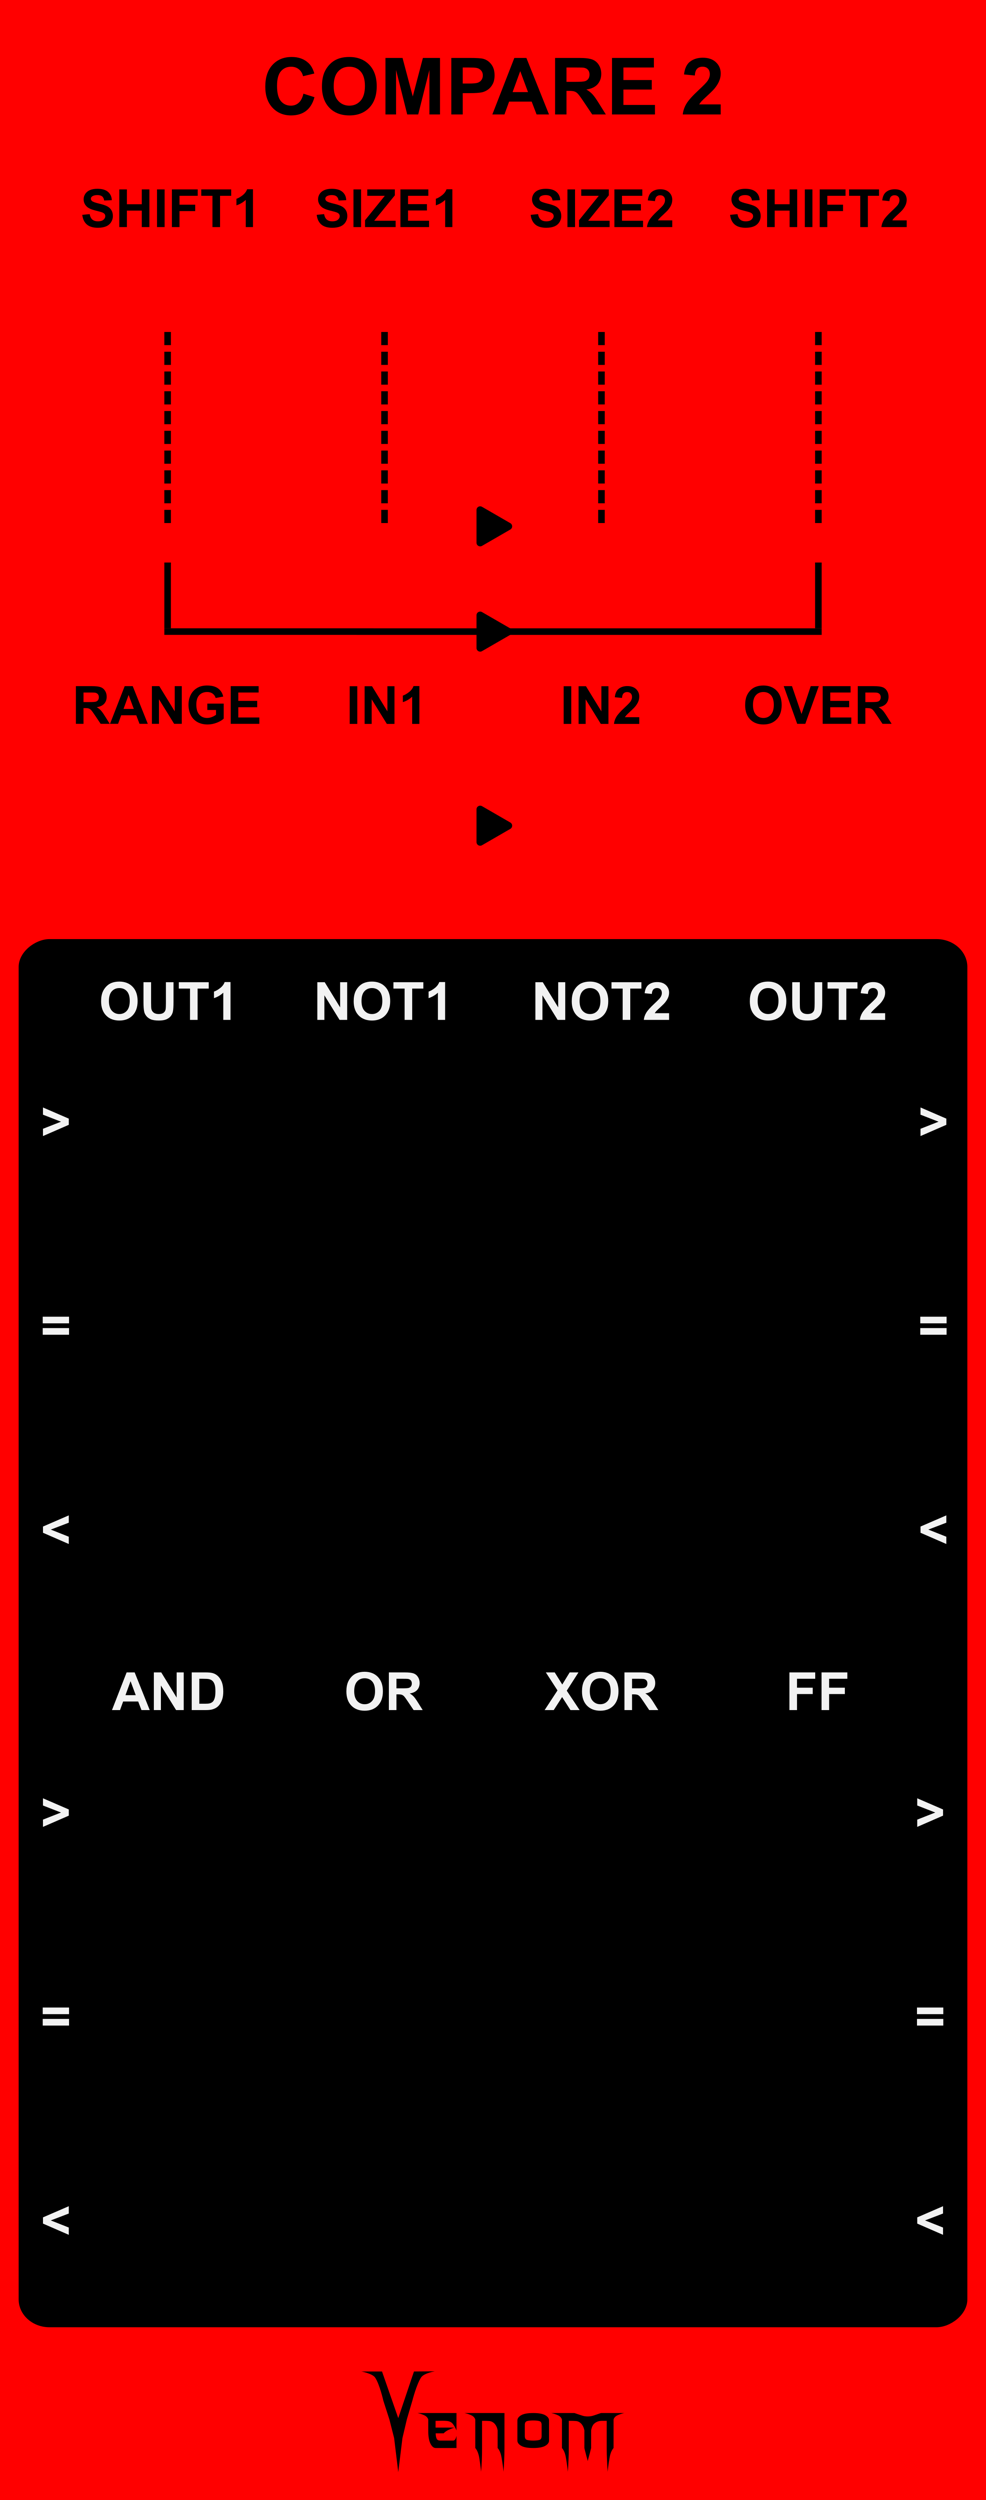 <?xml version="1.0" encoding="UTF-8" standalone="no"?>
<!-- Created with Inkscape (http://www.inkscape.org/) -->

<svg
   width="150"
   height="380"
   viewBox="0 0 396.875 1005.417"
   version="1.1"
   id="svg5"
   inkscape:version="1.1.1 (3bf5ae0d25, 2021-09-20)"
   sodipodi:docname="Compare2_Danger.svg"
   xmlns:inkscape="http://www.inkscape.org/namespaces/inkscape"
   xmlns:sodipodi="http://sodipodi.sourceforge.net/DTD/sodipodi-0.dtd"
   xmlns="http://www.w3.org/2000/svg"
   xmlns:svg="http://www.w3.org/2000/svg">
  <sodipodi:namedview
     id="namedview7"
     pagecolor="#ffffff"
     bordercolor="#666666"
     borderopacity="1.0"
     inkscape:pageshadow="2"
     inkscape:pageopacity="0.0"
     inkscape:pagecheckerboard="0"
     inkscape:document-units="px"
     showgrid="true"
     scale-x="10"
     inkscape:showpageshadow="false"
     viewbox-x="0"
     showguides="false"
     objecttolerance="1"
     gridtolerance="1"
     guidetolerance="1"
     inkscape:zoom="2.2342105"
     inkscape:cx="63.557127"
     inkscape:cy="190"
     inkscape:window-width="1920"
     inkscape:window-height="1057"
     inkscape:window-x="1592"
     inkscape:window-y="-8"
     inkscape:window-maximized="1"
     inkscape:current-layer="layer3"
     units="px">
    <inkscape:grid
       type="xygrid"
       id="grid832"
       units="px"
       spacingx="2.646"
       spacingy="2.646"
       originx="0"
       empspacing="5"
       dotted="false"
       visible="false"
       enabled="true" />
    <inkscape:grid
       type="xygrid"
       id="grid15270"
       visible="false" />
  </sodipodi:namedview>
  <defs
     id="defs2" />
  <g
     inkscape:groupmode="layer"
     id="layer3"
     inkscape:label="Faceplate"
     style="display:inline">
    <rect
       style="display:inline;vector-effect:non-scaling-stroke;fill:#ff0000;fill-opacity:1;stroke-width:0.187;-inkscape-stroke:hairline"
       id="rect910-6-1-4"
       width="396.875"
       height="1005.417"
       x="-1.1368684e-13"
       y="-1.7763568e-15" />
  </g>
  <g
     inkscape:groupmode="layer"
     id="layer4"
     inkscape:label="Brand"
     style="display:inline">
    <g
       id="g42796-0-7-2"
       transform="matrix(0.793,0,0,0.795,138.364,-19.618)"
       style="display:inline;fill:#000000;fill-opacity:1;stroke-width:1.279">
      <g
         aria-label="enom"
         id="text4270-27-8-9-0"
         style="font-size:49.389px;line-height:1.25;font-family:'NECK ROMANCER';-inkscape-font-specification:'NECK ROMANCER, Normal';font-variant-ligatures:none;text-align:center;text-anchor:middle;fill:#000000;fill-opacity:1;stroke-width:3.384">
        <path
           d="m 46.609,1249.244 q 0,1.158 0,3.425 3.183,0 9.453,0 -1.64,0.579 -2.99,1.206 -1.35,0.627 -2.363,1.688 -1.35,0 -4.051,0 0,1.495 0.434,2.556 0.386,1.109 1.833,1.109 2.267,0 6.801,0 0.482,-0.145 0.868,-0.627 0.338,-0.53 0.627,-1.736 0,2.026 0,6.125 -3.521,0 -10.563,0 -1.543,0 -2.653,-2.219 -1.109,-2.17 -1.109,-6.318 0,-1.978 0,-5.836 -0.386,-1.35 -1.881,-2.122 -1.495,-0.724 -3.569,-1.206 6.608,0 19.775,0 0,2.942 0,8.778 -1.206,-2.701 -2.219,-3.666 -1.013,-0.965 -2.701,-1.109 -0.916,-0.097 -2.17,-0.097 -1.206,0.048 -2.846,0.048 -0.241,0 -0.675,0 z"
           id="path42762-2-5-2"
           style="fill:#000000;fill-opacity:1;stroke-width:3.384" />
        <path
           d="m 81.577,1245.289 q 0,5.884 0,17.701 0,3.087 -0.145,6.077 -0.096,3.039 -0.338,5.933 -0.386,-3.714 -0.965,-6.994 -0.531,-3.328 -2.026,-5.016 0,-2.99 0,-8.923 -0.241,-1.351 -0.723,-2.219 -0.482,-0.868 -1.061,-1.399 -1.109,-1.013 -2.412,-1.109 -1.35,-0.097 -2.267,-0.097 -0.482,0 -1.447,0 0,4.582 0,13.746 0,3.087 -0.096,6.077 -0.145,3.039 -0.386,5.933 -0.386,-3.714 -0.916,-6.994 -0.579,-3.328 -2.026,-5.016 0,-4.823 0,-14.373 -0.386,-1.35 -1.881,-2.122 -1.495,-0.724 -3.569,-1.206 6.752,0 20.257,0 z"
           id="path42764-5-7-3"
           style="fill:#000000;fill-opacity:1;stroke-width:3.384" />
        <path
           d="m 104.197,1249.051 q 0,3.376 0,10.177 0,1.543 -1.929,2.653 -1.929,1.109 -6.077,1.109 -4.196,0 -6.125,-1.109 -1.929,-1.109 -1.929,-2.653 0,-3.376 0,-10.177 0,-1.543 1.929,-2.653 1.929,-1.109 6.125,-1.109 4.148,0 6.077,1.109 1.929,1.109 1.929,2.653 z m -3.762,7.91 q 0,-1.881 0,-5.643 0,-1.688 -1.254,-1.978 -1.206,-0.289 -2.99,-0.289 -1.833,0 -3.039,0.289 -1.254,0.289 -1.254,1.978 0,1.881 0,5.643 0,1.688 1.254,1.977 1.206,0.289 3.039,0.289 1.785,0 2.99,-0.289 1.254,-0.289 1.254,-1.977 z"
           id="path42766-8-9-0"
           style="fill:#000000;fill-opacity:1;stroke-width:3.384" />
        <path
           d="m 142.348,1245.289 q -2.026,0.482 -3.521,1.206 -1.543,0.772 -1.881,2.122 0,4.775 0,14.373 -1.495,1.688 -2.026,5.016 -0.579,3.28 -0.965,6.994 -0.241,-2.894 -0.338,-5.933 -0.145,-2.99 -0.145,-6.077 0,-4.582 0,-13.746 -0.482,0 -1.399,0 -0.531,0 -1.158,0 -0.627,0 -1.302,0.145 -1.254,0.241 -2.412,1.206 -1.158,0.965 -1.64,3.473 0,2.99 0,8.923 -0.145,0.627 -0.289,1.109 -0.097,0.482 -0.193,0.82 -0.531,1.978 -0.386,1.351 0.193,-0.627 -0.289,1.158 -0.097,0.338 -0.241,0.868 -0.145,0.531 -0.338,1.302 -0.145,-0.675 -0.289,-1.206 -0.145,-0.482 -0.241,-0.82 -0.531,-2.026 -0.338,-1.302 0.193,0.772 -0.434,-1.688 -0.048,-0.289 -0.193,-0.724 -0.097,-0.386 -0.193,-0.868 0,-2.99 0,-8.923 -0.289,-1.351 -0.772,-2.219 -0.482,-0.868 -1.061,-1.399 -1.109,-1.013 -2.412,-1.109 -1.302,-0.097 -2.267,-0.097 -0.482,0 -1.399,0 0,4.582 0,13.746 0,3.087 -0.145,6.077 -0.097,3.039 -0.338,5.933 -0.386,-3.714 -0.965,-6.994 -0.531,-3.328 -2.026,-5.016 0,-4.823 0,-14.373 -0.386,-1.35 -1.881,-2.122 -1.495,-0.724 -3.569,-1.206 3.955,0 11.768,0 1.158,0.386 3.473,1.157 0.772,0.289 1.592,0.434 0.82,0.145 1.688,0.145 0.868,0 1.736,-0.145 0.82,-0.145 1.592,-0.434 1.158,-0.386 3.424,-1.157 3.955,0 11.768,0 z"
           id="path42768-1-5-9"
           style="fill:#000000;fill-opacity:1;stroke-width:3.384" />
      </g>
      <g
         aria-label="V"
         transform="matrix(1.236,0,0,0.809,-497.881,123.486)"
         id="text4270-3-5-2-4-0-7"
         style="font-size:78.506px;line-height:1.25;font-family:Nosferotica;-inkscape-font-specification:'Nosferotica, Normal';font-variant-ligatures:none;text-align:center;text-anchor:middle;fill:#000000;fill-opacity:1;stroke-width:4.184">
        <path
           d="m 431.65,1360.686 8.574,-0.102 c 0,0 -4.408,1.088 -5.599,3.728 -1.881,4.169 -3.642,14.663 -3.642,14.663 l -2.233,11.519 -1.833,11.831 -1.718,21.311 -1.695,-21.311 -1.922,-11.521 -2.501,-11.829 c 0,0 -1.52,-10.287 -3.383,-14.483 -1.145,-2.579 -5.634,-3.806 -5.634,-3.806 h 8.466 l 6.669,29.157 z"
           id="path30410-2-3-0"
           sodipodi:nodetypes="ccscccccccscccc"
           style="fill:#000000;fill-opacity:1;stroke-width:4.184" />
      </g>
    </g>
  </g>
  <g
     inkscape:groupmode="layer"
     id="layer5"
     inkscape:label="Solid"
     style="display:inline">
    <g
       aria-label="RANGE"
       id="text6173"
       style="font-weight:bold;font-size:21.167px;line-height:1.25;font-family:Arial;-inkscape-font-specification:'Arial, Bold';font-variant-ligatures:none;text-align:center;text-anchor:middle;display:inline;fill:#000000;fill-opacity:1;stroke-width:2.646">
      <path
         d="m 30.551,291.085 v -15.152 h 6.439 q 2.429,0 3.524,0.413 1.106,0.403 1.767,1.447 0.661,1.044 0.661,2.387 0,1.705 -1.003,2.822 -1.003,1.106 -2.997,1.395 0.992,0.579 1.633,1.271 0.651,0.692 1.747,2.46 l 1.85,2.956 h -3.659 l -2.212,-3.297 q -1.178,-1.767 -1.612,-2.222 -0.434,-0.465 -0.92,-0.63 -0.486,-0.176 -1.54,-0.176 h -0.62 v 6.325 z m 3.059,-8.744 h 2.263 q 2.201,0 2.749,-0.186 0.548,-0.186 0.858,-0.641 0.31,-0.455 0.31,-1.137 0,-0.765 -0.413,-1.23 -0.403,-0.475 -1.147,-0.599 -0.372,-0.052 -2.232,-0.052 h -2.387 z"
         id="path12571"
         style="fill:#000000;fill-opacity:1" />
      <path
         d="M 59.49,291.085 H 56.162 l -1.323,-3.442 h -6.056 l -1.251,3.442 h -3.245 l 5.901,-15.152 h 3.235 z m -5.633,-5.994 -2.088,-5.622 -2.046,5.622 z"
         id="path12573"
         style="fill:#000000;fill-opacity:1" />
      <path
         d="m 61.144,291.085 v -15.152 h 2.977 l 6.201,10.118 v -10.118 h 2.842 v 15.152 h -3.07 l -6.108,-9.881 v 9.881 z"
         id="path12575"
         style="fill:#000000;fill-opacity:1" />
      <path
         d="m 83.448,285.514 v -2.553 h 6.594 v 6.036 q -0.961,0.93 -2.791,1.643 -1.819,0.703 -3.69,0.703 -2.377,0 -4.144,-0.992 -1.767,-1.003 -2.656,-2.853 -0.889,-1.86 -0.889,-4.041 0,-2.367 0.992,-4.206 0.992,-1.84 2.904,-2.822 1.457,-0.754 3.628,-0.754 2.822,0 4.403,1.189 1.592,1.178 2.046,3.266 l -3.039,0.568 q -0.32,-1.116 -1.209,-1.757 -0.879,-0.651 -2.201,-0.651 -2.005,0 -3.194,1.271 -1.178,1.271 -1.178,3.772 0,2.698 1.199,4.051 1.199,1.344 3.142,1.344 0.961,0 1.922,-0.372 0.972,-0.382 1.664,-0.92 v -1.922 z"
         id="path12577"
         style="fill:#000000;fill-opacity:1" />
      <path
         d="m 92.863,291.085 v -15.152 h 11.234 v 2.563 h -8.175 v 3.359 h 7.607 v 2.553 h -7.607 v 4.124 h 8.465 v 2.553 z"
         id="path12579"
         style="fill:#000000;fill-opacity:1" />
    </g>
    <rect
       style="display:inline;vector-effect:non-scaling-stroke;fill:#000000;fill-opacity:1;stroke-width:0.026;-inkscape-stroke:hairline"
       id="rect76101-3-4-0"
       width="558.239"
       height="381.865"
       x="-935.895"
       y="7.505"
       ry="12.392"
       rx="11.207"
       transform="rotate(-90)" />
    <g
       aria-label="IN1"
       id="text5081-82-7-8-5"
       style="font-weight:bold;font-size:21.167px;line-height:1.25;font-family:Arial;-inkscape-font-specification:'Arial, Bold';font-variant-ligatures:none;text-align:center;text-anchor:middle;display:inline;fill:#000000;fill-opacity:1;stroke-width:2.646"
       transform="translate(0,5.292)">
      <path
         d="m 140.757,285.824 v -15.152 h 3.059 v 15.152 z"
         id="path48954"
         style="fill:#000000;fill-opacity:1" />
      <path
         d="m 146.762,285.824 v -15.152 h 2.977 l 6.201,10.118 v -10.118 h 2.842 v 15.152 h -3.07 l -6.108,-9.881 v 9.881 z"
         id="path48956"
         style="fill:#000000;fill-opacity:1" />
      <path
         d="m 168.807,285.824 h -2.904 v -10.945 q -1.592,1.488 -3.752,2.201 v -2.635 q 1.137,-0.372 2.47,-1.406 1.333,-1.044 1.829,-2.429 h 2.356 z"
         id="path48958"
         style="fill:#000000;fill-opacity:1" />
    </g>
    <g
       aria-label="IN2"
       id="text5081-82-7-8-5-5"
       style="font-weight:bold;font-size:21.167px;line-height:1.25;font-family:Arial;-inkscape-font-specification:'Arial, Bold';font-variant-ligatures:none;text-align:center;text-anchor:middle;display:inline;fill:#000000;fill-opacity:1;stroke-width:2.646"
       transform="translate(0,5.292)">
      <path
         d="m 226.881,285.824 v -15.152 h 3.059 v 15.152 z"
         id="path48961"
         style="fill:#000000;fill-opacity:1" />
      <path
         d="m 232.885,285.824 v -15.152 h 2.977 l 6.201,10.118 v -10.118 h 2.842 v 15.152 h -3.07 l -6.108,-9.881 v 9.881 z"
         id="path48963"
         style="fill:#000000;fill-opacity:1" />
      <path
         d="m 257.308,283.126 v 2.698 h -10.18 q 0.165,-1.53 0.992,-2.894 0.827,-1.375 3.266,-3.638 1.964,-1.829 2.408,-2.48 0.599,-0.899 0.599,-1.778 0,-0.972 -0.527,-1.488 -0.517,-0.527 -1.437,-0.527 -0.91,0 -1.447,0.548 -0.537,0.548 -0.62,1.819 l -2.894,-0.289 q 0.258,-2.398 1.623,-3.442 1.364,-1.044 3.411,-1.044 2.243,0 3.524,1.209 1.282,1.209 1.282,3.008 0,1.023 -0.372,1.953 -0.362,0.92 -1.158,1.933 -0.527,0.672 -1.902,1.933 -1.375,1.261 -1.747,1.674 -0.362,0.413 -0.589,0.806 z"
         id="path48965"
         style="fill:#000000;fill-opacity:1" />
    </g>
    <g
       aria-label="OVER"
       id="text5081-82-7-8-5-5-3"
       style="font-weight:bold;font-size:21.167px;line-height:1.25;font-family:Arial;-inkscape-font-specification:'Arial, Bold';font-variant-ligatures:none;text-align:center;text-anchor:middle;display:inline;fill:#000000;fill-opacity:1;stroke-width:2.646"
       transform="translate(0,5.292)">
      <path
         d="m 299.93,278.31 q 0,-2.315 0.692,-3.886 0.517,-1.158 1.406,-2.077 0.899,-0.92 1.964,-1.364 1.416,-0.599 3.266,-0.599 3.349,0 5.354,2.077 2.015,2.077 2.015,5.777 0,3.669 -1.995,5.746 -1.995,2.067 -5.333,2.067 -3.38,0 -5.374,-2.057 -1.995,-2.067 -1.995,-5.684 z m 3.152,-0.103 q 0,2.573 1.189,3.907 1.189,1.323 3.018,1.323 1.829,0 2.997,-1.313 1.178,-1.323 1.178,-3.958 0,-2.604 -1.147,-3.886 -1.137,-1.282 -3.028,-1.282 -1.891,0 -3.049,1.302 -1.158,1.292 -1.158,3.907 z"
         id="path48968"
         style="fill:#000000;fill-opacity:1" />
      <path
         d="m 320.88,285.793 -5.416,-15.152 h 3.318 l 3.834,11.214 3.71,-11.214 h 3.245 l -5.426,15.152 z"
         id="path48970"
         style="fill:#000000;fill-opacity:1" />
      <path
         d="m 331.133,285.793 v -15.152 h 11.234 v 2.563 h -8.175 v 3.359 h 7.607 v 2.553 h -7.607 v 4.124 h 8.465 v 2.553 z"
         id="path48972"
         style="fill:#000000;fill-opacity:1" />
      <path
         d="m 345.261,285.793 v -15.152 h 6.439 q 2.429,0 3.524,0.413 1.106,0.403 1.767,1.447 0.661,1.044 0.661,2.387 0,1.705 -1.003,2.822 -1.003,1.106 -2.997,1.395 0.992,0.579 1.633,1.271 0.651,0.692 1.747,2.46 l 1.85,2.956 h -3.659 l -2.212,-3.297 q -1.178,-1.767 -1.612,-2.222 -0.434,-0.465 -0.92,-0.63 -0.486,-0.176 -1.54,-0.176 h -0.62 v 6.325 z m 3.059,-8.744 h 2.263 q 2.201,0 2.749,-0.186 0.548,-0.186 0.858,-0.641 0.31,-0.455 0.31,-1.137 0,-0.765 -0.413,-1.23 -0.403,-0.475 -1.147,-0.599 -0.372,-0.052 -2.232,-0.052 h -2.387 z"
         id="path48974"
         style="fill:#000000;fill-opacity:1" />
    </g>
    <g
       aria-label="SHIFT1"
       id="text5081-82-7-8-5-5-3-3"
       style="font-weight:bold;font-size:21.167px;line-height:1.25;font-family:Arial;-inkscape-font-specification:'Arial, Bold';font-variant-ligatures:none;text-align:center;text-anchor:middle;display:inline;fill:#000000;fill-opacity:1;stroke-width:2.646"
       transform="translate(0,5.292)">
      <path
         d="m 33.115,81.103 2.977,-0.289 q 0.269,1.499 1.085,2.201 0.827,0.703 2.222,0.703 1.478,0 2.222,-0.62 0.754,-0.63 0.754,-1.468 0,-0.537 -0.32,-0.91 -0.31,-0.382 -1.096,-0.661 -0.537,-0.186 -2.449,-0.661 -2.46,-0.61 -3.452,-1.499 -1.395,-1.251 -1.395,-3.049 0,-1.158 0.651,-2.16 0.661,-1.013 1.891,-1.54 1.24,-0.527 2.987,-0.527 2.853,0 4.289,1.251 1.447,1.251 1.519,3.338 l -3.059,0.134 q -0.196,-1.168 -0.847,-1.674 -0.641,-0.517 -1.933,-0.517 -1.333,0 -2.088,0.548 -0.486,0.351 -0.486,0.941 0,0.537 0.455,0.92 0.579,0.486 2.811,1.013 2.232,0.527 3.297,1.096 1.075,0.558 1.674,1.54 0.61,0.972 0.61,2.408 0,1.302 -0.723,2.439 -0.723,1.137 -2.046,1.695 -1.323,0.548 -3.297,0.548 -2.873,0 -4.413,-1.323 -1.54,-1.333 -1.84,-3.876 z"
         id="path48884"
         style="fill:#000000;fill-opacity:1" />
      <path
         d="M 48.018,86.033 V 70.881 h 3.059 v 5.963 h 5.994 v -5.963 h 3.059 v 15.152 h -3.059 v -6.625 h -5.994 v 6.625 z"
         id="path48886"
         style="fill:#000000;fill-opacity:1" />
      <path
         d="M 63.201,86.033 V 70.881 h 3.059 v 15.152 z"
         id="path48888"
         style="fill:#000000;fill-opacity:1" />
      <path
         d="M 69.195,86.033 V 70.881 h 10.387 v 2.563 h -7.328 v 3.586 h 6.325 v 2.563 h -6.325 v 6.439 z"
         id="path48890"
         style="fill:#000000;fill-opacity:1" />
      <path
         d="M 85.515,86.033 V 73.444 h -4.496 v -2.563 h 12.041 v 2.563 h -4.486 v 12.588 z"
         id="path48892"
         style="fill:#000000;fill-opacity:1" />
      <path
         d="M 101.824,86.033 H 98.92 V 75.087 q -1.592,1.488 -3.752,2.201 v -2.636 q 1.137,-0.372 2.47,-1.406 1.333,-1.044 1.829,-2.429 h 2.356 z"
         id="path48894"
         style="fill:#000000;fill-opacity:1" />
    </g>
    <g
       aria-label="SIZE1"
       id="text5081-82-7-8-5-5-3-3-0"
       style="font-weight:bold;font-size:21.167px;line-height:1.25;font-family:Arial;-inkscape-font-specification:'Arial, Bold';font-variant-ligatures:none;text-align:center;text-anchor:middle;display:inline;fill:#000000;fill-opacity:1;stroke-width:2.646"
       transform="translate(0,5.292)">
      <path
         d="m 127.476,81.103 2.977,-0.289 q 0.269,1.499 1.085,2.201 0.827,0.703 2.222,0.703 1.478,0 2.222,-0.62 0.754,-0.63 0.754,-1.468 0,-0.537 -0.32,-0.91 -0.31,-0.382 -1.096,-0.661 -0.537,-0.186 -2.449,-0.661 -2.46,-0.61 -3.452,-1.499 -1.395,-1.251 -1.395,-3.049 0,-1.158 0.651,-2.16 0.661,-1.013 1.891,-1.54 1.24,-0.527 2.987,-0.527 2.853,0 4.289,1.251 1.447,1.251 1.519,3.338 l -3.059,0.134 q -0.196,-1.168 -0.847,-1.674 -0.641,-0.517 -1.933,-0.517 -1.333,0 -2.088,0.548 -0.486,0.351 -0.486,0.941 0,0.537 0.455,0.92 0.579,0.486 2.811,1.013 2.232,0.527 3.297,1.096 1.075,0.558 1.674,1.54 0.61,0.972 0.61,2.408 0,1.302 -0.723,2.439 -0.723,1.137 -2.046,1.695 -1.323,0.548 -3.297,0.548 -2.873,0 -4.413,-1.323 -1.54,-1.333 -1.84,-3.876 z"
         id="path48897"
         style="fill:#000000;fill-opacity:1" />
      <path
         d="M 142.276,86.033 V 70.881 h 3.059 v 15.152 z"
         id="path48899"
         style="fill:#000000;fill-opacity:1" />
      <path
         d="m 146.937,86.033 v -2.76 l 7.958,-9.829 h -7.059 v -2.563 h 11.09 v 2.377 l -8.299,10.222 h 8.62 v 2.553 z"
         id="path48901"
         style="fill:#000000;fill-opacity:1" />
      <path
         d="M 161.179,86.033 V 70.881 h 11.234 v 2.563 h -8.175 v 3.359 h 7.607 v 2.553 h -7.607 v 4.124 h 8.465 v 2.553 z"
         id="path48903"
         style="fill:#000000;fill-opacity:1" />
      <path
         d="m 182.088,86.033 h -2.904 V 75.087 q -1.592,1.488 -3.752,2.201 v -2.636 q 1.137,-0.372 2.47,-1.406 1.333,-1.044 1.829,-2.429 h 2.356 z"
         id="path48905"
         style="fill:#000000;fill-opacity:1" />
    </g>
    <g
       aria-label="SIZE2"
       id="text5081-82-7-8-5-5-3-3-5"
       style="font-weight:bold;font-size:21.167px;line-height:1.25;font-family:Arial;-inkscape-font-specification:'Arial, Bold';font-variant-ligatures:none;text-align:center;text-anchor:middle;display:inline;fill:#000000;fill-opacity:1;stroke-width:2.646"
       transform="translate(0,5.292)">
      <path
         d="m 213.6,81.103 2.977,-0.289 q 0.269,1.499 1.085,2.201 0.827,0.703 2.222,0.703 1.478,0 2.222,-0.62 0.754,-0.63 0.754,-1.468 0,-0.537 -0.32,-0.91 -0.31,-0.382 -1.096,-0.661 -0.537,-0.186 -2.449,-0.661 -2.46,-0.61 -3.452,-1.499 -1.395,-1.251 -1.395,-3.049 0,-1.158 0.651,-2.16 0.661,-1.013 1.891,-1.54 1.24,-0.527 2.987,-0.527 2.853,0 4.289,1.251 1.447,1.251 1.519,3.338 l -3.059,0.134 q -0.196,-1.168 -0.848,-1.674 -0.641,-0.517 -1.933,-0.517 -1.333,0 -2.088,0.548 -0.486,0.351 -0.486,0.941 0,0.537 0.455,0.92 0.579,0.486 2.811,1.013 2.232,0.527 3.297,1.096 1.075,0.558 1.674,1.54 0.61,0.972 0.61,2.408 0,1.302 -0.723,2.439 -0.723,1.137 -2.046,1.695 -1.323,0.548 -3.297,0.548 -2.873,0 -4.413,-1.323 -1.54,-1.333 -1.84,-3.876 z"
         id="path48908"
         style="fill:#000000;fill-opacity:1" />
      <path
         d="M 228.4,86.033 V 70.881 h 3.059 v 15.152 z"
         id="path48910"
         style="fill:#000000;fill-opacity:1" />
      <path
         d="m 233.061,86.033 v -2.76 l 7.958,-9.829 h -7.059 v -2.563 h 11.09 v 2.377 l -8.299,10.222 h 8.62 v 2.553 z"
         id="path48912"
         style="fill:#000000;fill-opacity:1" />
      <path
         d="M 247.303,86.033 V 70.881 h 11.234 v 2.563 h -8.175 v 3.359 h 7.607 v 2.553 h -7.607 v 4.124 h 8.465 v 2.553 z"
         id="path48914"
         style="fill:#000000;fill-opacity:1" />
      <path
         d="m 270.589,83.335 v 2.698 h -10.18 q 0.165,-1.53 0.992,-2.894 0.827,-1.375 3.266,-3.638 1.964,-1.829 2.408,-2.48 0.599,-0.899 0.599,-1.778 0,-0.972 -0.527,-1.488 -0.517,-0.527 -1.437,-0.527 -0.909,0 -1.447,0.548 -0.537,0.548 -0.62,1.819 l -2.894,-0.289 q 0.258,-2.398 1.623,-3.442 1.364,-1.044 3.411,-1.044 2.243,0 3.524,1.209 1.282,1.209 1.282,3.008 0,1.023 -0.372,1.953 -0.362,0.92 -1.158,1.933 -0.527,0.672 -1.902,1.933 -1.375,1.261 -1.747,1.674 -0.362,0.413 -0.589,0.806 z"
         id="path48916"
         style="fill:#000000;fill-opacity:1" />
    </g>
    <g
       aria-label="SHIFT2"
       id="text5081-82-7-8-5-5-3-3-8"
       style="font-weight:bold;font-size:21.167px;line-height:1.25;font-family:Arial;-inkscape-font-specification:'Arial, Bold';font-variant-ligatures:none;text-align:center;text-anchor:middle;display:inline;fill:#000000;fill-opacity:1;stroke-width:2.646"
       transform="translate(0,5.292)">
      <path
         d="m 293.864,81.103 2.977,-0.289 q 0.269,1.499 1.085,2.201 0.827,0.703 2.222,0.703 1.478,0 2.222,-0.62 0.754,-0.63 0.754,-1.468 0,-0.537 -0.32,-0.91 -0.31,-0.382 -1.096,-0.661 -0.537,-0.186 -2.449,-0.661 -2.46,-0.61 -3.452,-1.499 -1.395,-1.251 -1.395,-3.049 0,-1.158 0.651,-2.16 0.661,-1.013 1.891,-1.54 1.24,-0.527 2.987,-0.527 2.853,0 4.289,1.251 1.447,1.251 1.519,3.338 l -3.059,0.134 q -0.196,-1.168 -0.848,-1.674 -0.641,-0.517 -1.933,-0.517 -1.333,0 -2.088,0.548 -0.486,0.351 -0.486,0.941 0,0.537 0.455,0.92 0.579,0.486 2.811,1.013 2.232,0.527 3.297,1.096 1.075,0.558 1.674,1.54 0.61,0.972 0.61,2.408 0,1.302 -0.723,2.439 -0.723,1.137 -2.046,1.695 -1.323,0.548 -3.297,0.548 -2.873,0 -4.413,-1.323 -1.54,-1.333 -1.84,-3.876 z"
         id="path48919"
         style="fill:#000000;fill-opacity:1" />
      <path
         d="M 308.767,86.033 V 70.881 h 3.059 v 5.963 h 5.994 v -5.963 h 3.059 v 15.152 h -3.059 v -6.625 h -5.994 v 6.625 z"
         id="path48921"
         style="fill:#000000;fill-opacity:1" />
      <path
         d="M 323.95,86.033 V 70.881 h 3.059 v 15.152 z"
         id="path48923"
         style="fill:#000000;fill-opacity:1" />
      <path
         d="M 329.944,86.033 V 70.881 h 10.387 v 2.563 h -7.328 v 3.586 h 6.325 v 2.563 h -6.325 v 6.439 z"
         id="path48925"
         style="fill:#000000;fill-opacity:1" />
      <path
         d="M 346.264,86.033 V 73.444 h -4.496 v -2.563 h 12.041 v 2.563 h -4.486 v 12.588 z"
         id="path48927"
         style="fill:#000000;fill-opacity:1" />
      <path
         d="m 364.95,83.335 v 2.698 h -10.18 q 0.165,-1.53 0.992,-2.894 0.827,-1.375 3.266,-3.638 1.964,-1.829 2.408,-2.48 0.599,-0.899 0.599,-1.778 0,-0.972 -0.527,-1.488 -0.517,-0.527 -1.437,-0.527 -0.909,0 -1.447,0.548 -0.537,0.548 -0.62,1.819 l -2.894,-0.289 q 0.258,-2.398 1.623,-3.442 1.364,-1.044 3.411,-1.044 2.243,0 3.524,1.209 1.282,1.209 1.282,3.008 0,1.023 -0.372,1.953 -0.362,0.92 -1.158,1.933 -0.527,0.672 -1.902,1.933 -1.375,1.261 -1.747,1.674 -0.362,0.413 -0.589,0.806 z"
         id="path48929"
         style="fill:#000000;fill-opacity:1" />
    </g>
    <path
       d="m 205.41,330.775 -11.396,-6.58 a 1.476,1.476 0 0 0 -2.214,1.278 v 13.159 a 1.476,1.476 0 0 0 2.214,1.278 l 11.396,-6.58 a 1.476,1.476 0 0 0 0,-2.556 z"
       fill="#1f1f1f"
       id="path26-0"
       style="display:inline;fill:#000000;fill-opacity:1;stroke-width:2.646" />
    <g
       id="g4617"
       style="display:inline;fill:#000000;fill-opacity:1"
       transform="translate(0,5.292)">
      <path
         d="m 205.41,247.432 -11.396,-6.58 a 1.476,1.476 0 0 0 -2.214,1.278 v 13.159 a 1.476,1.476 0 0 0 2.214,1.278 l 11.396,-6.58 a 1.476,1.476 0 0 0 0,-2.556 z"
         fill="#1f1f1f"
         id="path26-4"
         style="display:inline;fill:#000000;fill-opacity:1;stroke-width:2.646" />
      <path
         style="color:#000000;display:inline;fill:#000000;fill-opacity:1;-inkscape-stroke:none"
         d="m 66.146,247.377 v 2.646 l 264.582,0.008 v -2.646 z"
         id="path3891" />
      <path
         style="color:#000000;fill:#000000;fill-opacity:1;-inkscape-stroke:none"
         d="m 66.146,220.928 v 26.457 h 2.645 l 0.002,-26.457 z"
         id="path1270-8-2-5-8-1-9-2" />
      <path
         style="color:#000000;fill:#000000;fill-opacity:1;-inkscape-stroke:none"
         d="m 328.084,220.928 v 26.457 h 2.645 l 0.002,-26.457 z"
         id="path1270-8-2-5-8-1-9-2-5" />
    </g>
    <path
       d="m 205.41,210.39 -11.396,-6.58 a 1.476,1.476 0 0 0 -2.214,1.278 v 13.159 a 1.476,1.476 0 0 0 2.214,1.278 l 11.396,-6.58 a 1.476,1.476 0 0 0 0,-2.556 z"
       fill="#1f1f1f"
       id="path26"
       style="display:inline;fill:#000000;fill-opacity:1;stroke-width:2.646" />
    <path
       style="color:#000000;display:inline;fill:#000000;fill-opacity:1;stroke-dasharray:5.3, 2.65;-inkscape-stroke:none"
       d="m 328.082,133.494 v 5.299 h 2.65 v -5.299 z m 0,7.949 v 5.301 h 2.65 v -5.301 z m 0,7.951 v 5.299 h 2.65 v -5.299 z m 0,7.949 v 5.301 h 2.65 v -5.301 z m 0,7.951 v 5.299 h 2.65 v -5.299 z m 0,7.949 v 5.301 h 2.65 v -5.301 z m 0,7.949 v 5.301 h 2.65 v -5.301 z m 0,7.951 v 5.299 h 2.648 l 0.002,-5.299 z m 0,7.949 v 5.301 h 2.648 v -5.301 z m 0,7.951 v 5.299 h 2.648 v -5.299 z"
       id="path1270-8-2-5-8-1" />
    <path
       style="color:#000000;display:inline;fill:#000000;fill-opacity:1;stroke-dasharray:5.3, 2.65;-inkscape-stroke:none"
       d="m 240.77,133.494 v 5.299 h 2.65 v -5.299 z m 0,7.949 v 5.301 h 2.65 v -5.301 z m 0,7.951 v 5.299 h 2.65 v -5.299 z m 0,7.949 v 5.301 h 2.65 v -5.301 z m 0,7.951 v 5.299 h 2.65 v -5.299 z m 0,7.949 v 5.301 h 2.65 v -5.301 z m 0,7.949 v 5.301 h 2.65 v -5.301 z m 0,7.951 v 5.299 h 2.648 l 0.002,-5.299 z m 0,7.949 v 5.301 h 2.648 v -5.301 z m 0,7.951 v 5.299 h 2.648 v -5.299 z"
       id="path1270-8-2-5-8-1-7" />
    <path
       style="color:#000000;display:inline;fill:#000000;fill-opacity:1;stroke-dasharray:5.3, 2.65;-inkscape-stroke:none"
       d="m 153.457,133.494 v 5.299 h 2.65 v -5.299 z m 0,7.949 v 5.301 h 2.65 v -5.301 z m 0,7.951 v 5.299 h 2.65 v -5.299 z m 0,7.949 v 5.301 h 2.65 v -5.301 z m 0,7.951 v 5.299 h 2.65 v -5.299 z m 0,7.949 v 5.301 h 2.65 v -5.301 z m 0,7.949 v 5.301 h 2.65 v -5.301 z m 0,7.951 v 5.299 h 2.648 l 0.002,-5.299 z m 0,7.949 v 5.301 h 2.648 v -5.301 z m 0,7.951 v 5.299 h 2.648 v -5.299 z"
       id="path1270-8-2-5-8-1-5" />
    <path
       style="color:#000000;display:inline;fill:#000000;fill-opacity:1;stroke-dasharray:5.3, 2.65;-inkscape-stroke:none"
       d="m 66.145,133.494 v 5.299 h 2.65 v -5.299 z m 0,7.949 v 5.301 h 2.65 v -5.301 z m 0,7.951 v 5.299 h 2.65 v -5.299 z m 0,7.949 v 5.301 h 2.65 v -5.301 z m 0,7.951 v 5.299 h 2.65 v -5.299 z m 0,7.949 v 5.301 h 2.65 v -5.301 z m 0,7.949 v 5.301 h 2.65 v -5.301 z m 0,7.951 v 5.299 h 2.648 l 0.002,-5.299 z m 0,7.949 v 5.301 h 2.648 v -5.301 z m 0,7.951 v 5.299 h 2.648 v -5.299 z"
       id="path1270-8-2-5-8-1-9" />
    <g
       aria-label="COMPARE 2"
       id="text6290"
       style="font-weight:bold;font-size:31.75px;line-height:1.25;font-family:Arial;-inkscape-font-specification:'Arial, Bold';font-variant-ligatures:none;text-align:center;text-anchor:middle;display:inline;fill:#000000;fill-opacity:1;stroke-width:2.646">
      <path
         d="m 122.132,37.672 4.449,1.411 q -1.023,3.721 -3.411,5.535 -2.372,1.798 -6.031,1.798 -4.527,0 -7.441,-3.085 -2.915,-3.101 -2.915,-8.465 0,-5.674 2.93,-8.806 2.93,-3.147 7.705,-3.147 4.17,0 6.775,2.465 1.55,1.457 2.325,4.186 l -4.542,1.085 q -0.403,-1.767 -1.69,-2.791 -1.271,-1.023 -3.101,-1.023 -2.527,0 -4.108,1.814 -1.566,1.814 -1.566,5.876 0,4.31 1.55,6.139 1.55,1.829 4.031,1.829 1.829,0 3.147,-1.163 1.318,-1.163 1.891,-3.659 z"
         id="path48932"
         style="fill:#000000;fill-opacity:1" />
      <path
         d="m 129.589,34.804 q 0,-3.473 1.039,-5.829 0.775,-1.736 2.108,-3.116 1.349,-1.38 2.946,-2.046 2.124,-0.899 4.899,-0.899 5.023,0 8.031,3.116 3.023,3.116 3.023,8.666 0,5.504 -2.992,8.62 -2.992,3.101 -8,3.101 -5.069,0 -8.062,-3.085 -2.992,-3.101 -2.992,-8.527 z m 4.728,-0.155 q 0,3.86 1.783,5.86 1.783,1.984 4.527,1.984 2.744,0 4.496,-1.969 1.767,-1.984 1.767,-5.938 0,-3.907 -1.721,-5.829 -1.705,-1.922 -4.542,-1.922 -2.837,0 -4.573,1.953 -1.736,1.938 -1.736,5.86 z"
         id="path48934"
         style="fill:#000000;fill-opacity:1" />
      <path
         d="M 155.153,46.028 V 23.301 h 6.868 l 4.124,15.503 4.077,-15.503 h 6.883 v 22.727 h -4.263 V 28.138 l -4.511,17.89 h -4.418 l -4.496,-17.89 v 17.89 z"
         id="path48936"
         style="fill:#000000;fill-opacity:1" />
      <path
         d="M 181.663,46.028 V 23.301 h 7.364 q 4.186,0 5.457,0.341 1.953,0.512 3.271,2.232 1.318,1.705 1.318,4.418 0,2.093 -0.76,3.519 -0.76,1.426 -1.938,2.248 -1.163,0.806 -2.372,1.07 -1.643,0.326 -4.759,0.326 h -2.992 v 8.573 z m 4.589,-18.883 v 6.449 h 2.511 q 2.713,0 3.628,-0.357 0.915,-0.357 1.426,-1.116 0.527,-0.76 0.527,-1.767 0,-1.24 -0.729,-2.046 -0.729,-0.806 -1.845,-1.008 -0.822,-0.155 -3.302,-0.155 z"
         id="path48938"
         style="fill:#000000;fill-opacity:1" />
      <path
         d="m 220.979,46.028 h -4.992 l -1.984,-5.162 h -9.085 l -1.876,5.162 h -4.868 l 8.852,-22.727 h 4.852 z m -8.449,-8.992 -3.132,-8.434 -3.07,8.434 z"
         id="path48940"
         style="fill:#000000;fill-opacity:1" />
      <path
         d="M 223.428,46.028 V 23.301 h 9.658 q 3.643,0 5.287,0.62 1.659,0.605 2.651,2.17 0.992,1.566 0.992,3.581 0,2.558 -1.504,4.232 -1.504,1.659 -4.496,2.093 1.488,0.868 2.449,1.907 0.977,1.039 2.62,3.69 l 2.775,4.434 h -5.488 l -3.318,-4.945 q -1.767,-2.651 -2.418,-3.333 -0.651,-0.698 -1.38,-0.946 -0.729,-0.264 -2.31,-0.264 h -0.93 v 9.488 z m 4.589,-13.115 h 3.395 q 3.302,0 4.124,-0.279 0.822,-0.279 1.287,-0.961 0.465,-0.682 0.465,-1.705 0,-1.147 -0.62,-1.845 -0.605,-0.713 -1.721,-0.899 -0.558,-0.078 -3.349,-0.078 h -3.581 z"
         id="path48942"
         style="fill:#000000;fill-opacity:1" />
      <path
         d="M 246.342,46.028 V 23.301 h 16.852 v 3.845 h -12.263 v 5.038 h 11.41 v 3.829 H 250.93 V 42.199 h 12.697 v 3.829 z"
         id="path48944"
         style="fill:#000000;fill-opacity:1" />
      <path
         d="m 290.091,41.982 v 4.046 h -15.27 q 0.248,-2.294 1.488,-4.341 1.24,-2.062 4.899,-5.457 2.946,-2.744 3.612,-3.721 0.899,-1.349 0.899,-2.667 0,-1.457 -0.791,-2.232 -0.775,-0.791 -2.155,-0.791 -1.364,0 -2.17,0.822 -0.806,0.822 -0.93,2.729 l -4.341,-0.434 q 0.388,-3.597 2.434,-5.162 2.046,-1.566 5.116,-1.566 3.364,0 5.287,1.814 1.922,1.814 1.922,4.511 0,1.535 -0.558,2.93 -0.543,1.38 -1.736,2.899 -0.791,1.008 -2.853,2.899 -2.062,1.891 -2.62,2.511 -0.543,0.62 -0.884,1.209 z"
         id="path48946"
         style="fill:#000000;fill-opacity:1" />
    </g>
  </g>
  <g
     inkscape:groupmode="layer"
     id="layer7"
     inkscape:label="Alternate Solid"
     style="display:inline" />
  <g
     inkscape:groupmode="layer"
     id="layer6"
     inkscape:label="Line"
     style="display:inline" />
  <g
     inkscape:groupmode="layer"
     id="layer1"
     inkscape:label="Inverse Solid"
     style="display:inline">
    <g
       aria-label="="
       id="text5081-2"
       style="font-weight:bold;font-size:21.167px;line-height:1.25;font-family:Arial;-inkscape-font-specification:'Arial, Bold';font-variant-ligatures:none;text-align:center;text-anchor:middle;display:inline;fill:#f2f2f2;fill-opacity:1;stroke-width:2.646"
       transform="translate(0,5.292)">
      <path
         d="m 17.198,526.882 v -2.667 h 10.594 v 2.667 z m 0,4.589 v -2.677 h 10.594 v 2.677 z"
         id="path49091"
         style="fill:#f2f2f2;fill-opacity:1" />
    </g>
    <g
       aria-label="&lt;"
       id="text5081-2-8"
       style="font-weight:bold;font-size:21.167px;line-height:1.25;font-family:Arial;-inkscape-font-specification:'Arial, Bold';font-variant-ligatures:none;text-align:center;text-anchor:middle;display:inline;fill:#f2f2f2;fill-opacity:1;stroke-width:2.646"
       transform="translate(0,5.292)">
      <path
         d="m 27.688,615.621 -10.387,-4.517 v -2.501 l 10.387,-4.496 v 2.946 l -7.245,2.77 7.245,2.873 z"
         id="path49094"
         style="fill:#f2f2f2;fill-opacity:1" />
    </g>
    <g
       aria-label="&gt;"
       id="text5081"
       style="font-weight:bold;font-size:21.167px;line-height:1.25;font-family:Arial;-inkscape-font-specification:'Arial, Bold';font-variant-ligatures:none;text-align:center;text-anchor:middle;display:inline;fill:#f2f2f2;fill-opacity:1;stroke-width:2.646"
       transform="translate(0,5.292)">
      <path
         d="m 17.296,451.574 v -2.925 l 7.255,-2.853 -7.255,-2.822 v -2.904 l 10.397,4.496 v 2.48 z"
         id="path49097"
         style="fill:#f2f2f2;fill-opacity:1" />
    </g>
    <g
       aria-label="&gt;"
       id="text5081-9"
       style="font-weight:bold;font-size:21.167px;line-height:1.25;font-family:Arial;-inkscape-font-specification:'Arial, Bold';font-variant-ligatures:none;text-align:center;text-anchor:middle;display:inline;fill:#f2f2f2;fill-opacity:1;stroke-width:2.646"
       transform="translate(0,5.292)">
      <path
         d="m 17.296,729.387 v -2.925 l 7.255,-2.853 -7.255,-2.822 v -2.904 l 10.397,4.496 v 2.48 z"
         id="path49100"
         style="fill:#f2f2f2;fill-opacity:1" />
    </g>
    <g
       aria-label="="
       id="text5081-2-1"
       style="font-weight:bold;font-size:21.167px;line-height:1.25;font-family:Arial;-inkscape-font-specification:'Arial, Bold';font-variant-ligatures:none;text-align:center;text-anchor:middle;display:inline;fill:#f2f2f2;fill-opacity:1;stroke-width:2.646"
       transform="translate(0,5.292)">
      <path
         d="m 17.198,804.695 v -2.667 h 10.594 v 2.667 z m 0,4.589 v -2.677 h 10.594 v 2.677 z"
         id="path49103"
         style="fill:#f2f2f2;fill-opacity:1" />
    </g>
    <g
       aria-label="&lt;"
       id="text5081-2-8-8"
       style="font-weight:bold;font-size:21.167px;line-height:1.25;font-family:Arial;-inkscape-font-specification:'Arial, Bold';font-variant-ligatures:none;text-align:center;text-anchor:middle;display:inline;fill:#f2f2f2;fill-opacity:1;stroke-width:2.646"
       transform="translate(0,5.292)">
      <path
         d="M 27.688,893.433 17.301,888.917 v -2.501 l 10.387,-4.496 v 2.946 l -7.245,2.77 7.245,2.873 z"
         id="path49106"
         style="fill:#f2f2f2;fill-opacity:1" />
    </g>
    <g
       aria-label="="
       id="text5081-2-84"
       style="font-weight:bold;font-size:21.167px;line-height:1.25;font-family:Arial;-inkscape-font-specification:'Arial, Bold';font-variant-ligatures:none;text-align:center;text-anchor:middle;display:inline;fill:#f2f2f2;fill-opacity:1;stroke-width:2.646"
       transform="translate(0,5.292)">
      <path
         d="m 370.417,526.882 v -2.667 h 10.594 v 2.667 z m 0,4.589 v -2.677 h 10.594 v 2.677 z"
         id="path49127"
         style="fill:#f2f2f2;fill-opacity:1" />
    </g>
    <g
       aria-label="&lt;"
       id="text5081-2-8-6"
       style="font-weight:bold;font-size:21.167px;line-height:1.25;font-family:Arial;-inkscape-font-specification:'Arial, Bold';font-variant-ligatures:none;text-align:center;text-anchor:middle;display:inline;fill:#f2f2f2;fill-opacity:1;stroke-width:2.646"
       transform="translate(0,5.292)">
      <path
         d="m 380.907,615.621 -10.387,-4.517 v -2.501 l 10.387,-4.496 v 2.946 l -7.245,2.77 7.245,2.873 z"
         id="path49130"
         style="fill:#f2f2f2;fill-opacity:1" />
    </g>
    <g
       aria-label="&gt;"
       id="text5081-8"
       style="font-weight:bold;font-size:21.167px;line-height:1.25;font-family:Arial;-inkscape-font-specification:'Arial, Bold';font-variant-ligatures:none;text-align:center;text-anchor:middle;display:inline;fill:#f2f2f2;fill-opacity:1;stroke-width:2.646"
       transform="translate(0,5.292)">
      <path
         d="m 370.515,451.574 v -2.925 l 7.255,-2.853 -7.255,-2.822 v -2.904 l 10.397,4.496 v 2.48 z"
         id="path49133"
         style="fill:#f2f2f2;fill-opacity:1" />
    </g>
    <g
       aria-label="&gt;"
       id="text5081-9-5"
       style="font-weight:bold;font-size:21.167px;line-height:1.25;font-family:Arial;-inkscape-font-specification:'Arial, Bold';font-variant-ligatures:none;text-align:center;text-anchor:middle;display:inline;fill:#f2f2f2;fill-opacity:1;stroke-width:2.646"
       transform="translate(0,5.292)">
      <path
         d="m 369.192,729.387 v -2.925 l 7.255,-2.853 -7.255,-2.822 v -2.904 l 10.397,4.496 v 2.48 z"
         id="path49136"
         style="fill:#f2f2f2;fill-opacity:1" />
    </g>
    <g
       aria-label="="
       id="text5081-2-1-4"
       style="font-weight:bold;font-size:21.167px;line-height:1.25;font-family:Arial;-inkscape-font-specification:'Arial, Bold';font-variant-ligatures:none;text-align:center;text-anchor:middle;display:inline;fill:#f2f2f2;fill-opacity:1;stroke-width:2.646"
       transform="translate(0,5.292)">
      <path
         d="m 369.094,804.695 v -2.667 h 10.594 v 2.667 z m 0,4.589 v -2.677 h 10.594 v 2.677 z"
         id="path49139"
         style="fill:#f2f2f2;fill-opacity:1" />
    </g>
    <g
       aria-label="&lt;"
       id="text5081-2-8-8-5"
       style="font-weight:bold;font-size:21.167px;line-height:1.25;font-family:Arial;-inkscape-font-specification:'Arial, Bold';font-variant-ligatures:none;text-align:center;text-anchor:middle;display:inline;fill:#f2f2f2;fill-opacity:1;stroke-width:2.646"
       transform="translate(0,5.292)">
      <path
         d="m 379.584,893.433 -10.387,-4.517 v -2.501 l 10.387,-4.496 v 2.946 l -7.245,2.77 7.245,2.873 z"
         id="path49142"
         style="fill:#f2f2f2;fill-opacity:1" />
    </g>
    <g
       aria-label="AND"
       id="text5081-82"
       style="font-weight:bold;font-size:21.167px;line-height:1.25;font-family:Arial;-inkscape-font-specification:'Arial, Bold';font-variant-ligatures:none;text-align:center;text-anchor:middle;display:inline;fill:#f2f2f2;fill-opacity:1;stroke-width:2.646"
       transform="translate(0,5.292)">
      <path
         d="m 60.271,682.41 h -3.328 l -1.323,-3.442 h -6.056 l -1.251,3.442 H 45.067 l 5.901,-15.152 h 3.235 z m -5.633,-5.994 -2.088,-5.622 -2.046,5.622 z"
         id="path49049"
         style="fill:#f2f2f2;fill-opacity:1" />
      <path
         d="m 61.924,682.41 v -15.152 h 2.977 l 6.201,10.118 v -10.118 h 2.842 v 15.152 h -3.07 l -6.108,-9.881 v 9.881 z"
         id="path49051"
         style="fill:#f2f2f2;fill-opacity:1" />
      <path
         d="m 77.169,667.258 h 5.591 q 1.891,0 2.884,0.289 1.333,0.393 2.284,1.395 0.951,1.003 1.447,2.46 0.496,1.447 0.496,3.576 0,1.871 -0.465,3.225 -0.568,1.654 -1.623,2.677 -0.796,0.775 -2.15,1.209 -1.013,0.32 -2.708,0.32 h -5.757 z m 3.059,2.563 v 10.036 h 2.284 q 1.282,0 1.85,-0.145 0.744,-0.186 1.23,-0.63 0.496,-0.444 0.806,-1.457 0.31,-1.023 0.31,-2.78 0,-1.757 -0.31,-2.698 -0.31,-0.941 -0.868,-1.468 -0.558,-0.527 -1.416,-0.713 -0.641,-0.145 -2.511,-0.145 z"
         id="path49053"
         style="fill:#f2f2f2;fill-opacity:1" />
    </g>
    <g
       aria-label="OR"
       id="text5081-82-7"
       style="font-weight:bold;font-size:21.167px;line-height:1.25;font-family:Arial;-inkscape-font-specification:'Arial, Bold';font-variant-ligatures:none;text-align:center;text-anchor:middle;display:inline;fill:#f2f2f2;fill-opacity:1;stroke-width:2.646"
       transform="translate(0,5.292)">
      <path
         d="m 139.423,674.927 q 0,-2.315 0.692,-3.886 0.517,-1.158 1.406,-2.077 0.899,-0.92 1.964,-1.364 1.416,-0.599 3.266,-0.599 3.349,0 5.354,2.077 2.015,2.077 2.015,5.777 0,3.669 -1.995,5.746 -1.995,2.067 -5.333,2.067 -3.38,0 -5.374,-2.057 -1.995,-2.067 -1.995,-5.684 z m 3.152,-0.103 q 0,2.573 1.189,3.907 1.189,1.323 3.018,1.323 1.829,0 2.997,-1.313 1.178,-1.323 1.178,-3.958 0,-2.604 -1.147,-3.886 -1.137,-1.282 -3.028,-1.282 -1.891,0 -3.049,1.302 -1.158,1.292 -1.158,3.907 z"
         id="path49056"
         style="fill:#f2f2f2;fill-opacity:1" />
      <path
         d="m 156.518,682.41 v -15.152 h 6.439 q 2.429,0 3.524,0.413 1.106,0.403 1.767,1.447 0.661,1.044 0.661,2.387 0,1.705 -1.003,2.822 -1.003,1.106 -2.997,1.395 0.992,0.579 1.633,1.271 0.651,0.692 1.747,2.46 l 1.85,2.956 h -3.659 l -2.212,-3.297 q -1.178,-1.767 -1.612,-2.222 -0.434,-0.465 -0.92,-0.63 -0.486,-0.176 -1.54,-0.176 h -0.62 v 6.325 z m 3.059,-8.744 h 2.263 q 2.201,0 2.749,-0.186 0.548,-0.186 0.858,-0.641 0.31,-0.455 0.31,-1.137 0,-0.765 -0.413,-1.23 -0.403,-0.475 -1.147,-0.599 -0.372,-0.052 -2.232,-0.052 h -2.387 z"
         id="path49058"
         style="fill:#f2f2f2;fill-opacity:1" />
    </g>
    <g
       aria-label="XOR"
       id="text5081-82-1"
       style="font-weight:bold;font-size:21.167px;line-height:1.25;font-family:Arial;-inkscape-font-specification:'Arial, Bold';font-variant-ligatures:none;text-align:center;text-anchor:middle;display:inline;fill:#f2f2f2;fill-opacity:1;stroke-width:2.646"
       transform="translate(0,5.292)">
      <path
         d="m 219.217,682.41 5.178,-7.907 -4.692,-7.245 h 3.576 l 3.039,4.868 2.977,-4.868 h 3.545 l -4.713,7.359 5.178,7.793 h -3.69 l -3.359,-5.24 -3.369,5.24 z"
         id="path49061"
         style="fill:#f2f2f2;fill-opacity:1" />
      <path
         d="m 234.255,674.927 q 0,-2.315 0.692,-3.886 0.517,-1.158 1.406,-2.077 0.899,-0.92 1.964,-1.364 1.416,-0.599 3.266,-0.599 3.349,0 5.354,2.077 2.015,2.077 2.015,5.777 0,3.669 -1.995,5.746 -1.995,2.067 -5.333,2.067 -3.38,0 -5.374,-2.057 -1.995,-2.067 -1.995,-5.684 z m 3.152,-0.103 q 0,2.573 1.189,3.907 1.189,1.323 3.018,1.323 1.829,0 2.997,-1.313 1.178,-1.323 1.178,-3.958 0,-2.604 -1.147,-3.886 -1.137,-1.282 -3.028,-1.282 -1.891,0 -3.049,1.302 -1.158,1.292 -1.158,3.907 z"
         id="path49063"
         style="fill:#f2f2f2;fill-opacity:1" />
      <path
         d="m 251.349,682.41 v -15.152 h 6.439 q 2.429,0 3.524,0.413 1.106,0.403 1.767,1.447 0.661,1.044 0.661,2.387 0,1.705 -1.003,2.822 -1.003,1.106 -2.997,1.395 0.992,0.579 1.633,1.271 0.651,0.692 1.747,2.46 l 1.85,2.956 h -3.659 l -2.212,-3.297 q -1.178,-1.767 -1.612,-2.222 -0.434,-0.465 -0.92,-0.63 -0.486,-0.176 -1.54,-0.176 h -0.62 v 6.325 z m 3.059,-8.744 h 2.263 q 2.201,0 2.749,-0.186 0.548,-0.186 0.858,-0.641 0.31,-0.455 0.31,-1.137 0,-0.765 -0.413,-1.23 -0.403,-0.475 -1.147,-0.599 -0.372,-0.052 -2.232,-0.052 h -2.387 z"
         id="path49065"
         style="fill:#f2f2f2;fill-opacity:1" />
    </g>
    <g
       aria-label="FF"
       id="text5081-82-3"
       style="font-weight:bold;font-size:21.167px;line-height:1.25;font-family:Arial;-inkscape-font-specification:'Arial, Bold';font-variant-ligatures:none;text-align:center;text-anchor:middle;display:inline;fill:#f2f2f2;fill-opacity:1;stroke-width:2.646"
       transform="translate(0,5.292)">
      <path
         d="m 317.748,682.41 v -15.152 h 10.387 v 2.563 h -7.328 v 3.586 h 6.325 v 2.563 h -6.325 v 6.439 z"
         id="path49068"
         style="fill:#f2f2f2;fill-opacity:1" />
      <path
         d="m 330.678,682.41 v -15.152 h 10.387 v 2.563 h -7.328 v 3.586 h 6.325 v 2.563 h -6.325 v 6.439 z"
         id="path49070"
         style="fill:#f2f2f2;fill-opacity:1" />
    </g>
    <g
       aria-label="OUT1"
       id="text5081-82-18"
       style="font-weight:bold;font-size:21.167px;line-height:1.25;font-family:Arial;-inkscape-font-specification:'Arial, Bold';font-variant-ligatures:none;text-align:center;text-anchor:middle;display:inline;fill:#f2f2f2;fill-opacity:1;stroke-width:2.646"
       transform="translate(0,5.292)">
      <path
         d="m 40.693,397.373 q 0,-2.315 0.692,-3.886 0.517,-1.158 1.406,-2.077 0.899,-0.92 1.964,-1.364 1.416,-0.599 3.266,-0.599 3.349,0 5.354,2.077 2.015,2.077 2.015,5.777 0,3.669 -1.995,5.746 -1.995,2.067 -5.333,2.067 -3.38,0 -5.374,-2.057 -1.995,-2.067 -1.995,-5.684 z m 3.152,-0.103 q 0,2.573 1.189,3.907 1.189,1.323 3.018,1.323 1.829,0 2.997,-1.313 1.178,-1.323 1.178,-3.958 0,-2.604 -1.147,-3.886 -1.137,-1.282 -3.028,-1.282 -1.891,0 -3.049,1.302 -1.158,1.292 -1.158,3.907 z"
         id="path48995"
         style="fill:#f2f2f2;fill-opacity:1" />
      <path
         d="m 57.757,389.704 h 3.059 v 8.206 q 0,1.953 0.114,2.532 0.196,0.93 0.93,1.499 0.744,0.558 2.026,0.558 1.302,0 1.964,-0.527 0.661,-0.537 0.796,-1.313 0.134,-0.775 0.134,-2.574 v -8.382 h 3.059 v 7.958 q 0,2.729 -0.248,3.855 -0.248,1.127 -0.92,1.902 -0.661,0.775 -1.778,1.24 -1.116,0.455 -2.915,0.455 -2.17,0 -3.297,-0.496 -1.116,-0.506 -1.767,-1.302 -0.651,-0.806 -0.858,-1.685 -0.3,-1.302 -0.3,-3.845 z"
         id="path48997"
         style="fill:#f2f2f2;fill-opacity:1" />
      <path
         d="m 76.474,404.855 v -12.588 h -4.496 v -2.563 h 12.041 v 2.563 H 79.533 v 12.588 z"
         id="path48999"
         style="fill:#f2f2f2;fill-opacity:1" />
      <path
         d="m 92.783,404.855 h -2.904 v -10.945 q -1.592,1.488 -3.752,2.201 v -2.635 q 1.137,-0.372 2.47,-1.406 1.333,-1.044 1.829,-2.429 h 2.356 z"
         id="path49001"
         style="fill:#f2f2f2;fill-opacity:1" />
    </g>
    <g
       aria-label="NOT1"
       id="text5081-82-7-8"
       style="font-weight:bold;font-size:21.167px;line-height:1.25;font-family:Arial;-inkscape-font-specification:'Arial, Bold';font-variant-ligatures:none;text-align:center;text-anchor:middle;display:inline;fill:#f2f2f2;fill-opacity:1;stroke-width:2.646"
       transform="translate(0,5.292)">
      <path
         d="m 127.726,404.855 v -15.152 h 2.977 l 6.201,10.118 v -10.118 h 2.842 v 15.152 h -3.07 l -6.108,-9.881 v 9.881 z"
         id="path49004"
         style="fill:#f2f2f2;fill-opacity:1" />
      <path
         d="m 142.361,397.373 q 0,-2.315 0.692,-3.886 0.517,-1.158 1.406,-2.077 0.899,-0.92 1.964,-1.364 1.416,-0.599 3.266,-0.599 3.349,0 5.354,2.077 2.015,2.077 2.015,5.777 0,3.669 -1.995,5.746 -1.995,2.067 -5.333,2.067 -3.38,0 -5.374,-2.057 -1.995,-2.067 -1.995,-5.684 z m 3.152,-0.103 q 0,2.573 1.189,3.907 1.189,1.323 3.018,1.323 1.829,0 2.997,-1.313 1.178,-1.323 1.178,-3.958 0,-2.604 -1.147,-3.886 -1.137,-1.282 -3.028,-1.282 -1.891,0 -3.049,1.302 -1.158,1.292 -1.158,3.907 z"
         id="path49006"
         style="fill:#f2f2f2;fill-opacity:1" />
      <path
         d="m 162.856,404.855 v -12.588 h -4.496 v -2.563 h 12.041 v 2.563 h -4.486 v 12.588 z"
         id="path49008"
         style="fill:#f2f2f2;fill-opacity:1" />
      <path
         d="m 179.165,404.855 h -2.904 v -10.945 q -1.592,1.488 -3.752,2.201 v -2.635 q 1.137,-0.372 2.47,-1.406 1.333,-1.044 1.829,-2.429 h 2.356 z"
         id="path49010"
         style="fill:#f2f2f2;fill-opacity:1" />
    </g>
    <g
       aria-label="NOT2"
       id="text5081-82-1-3"
       style="font-weight:bold;font-size:21.167px;line-height:1.25;font-family:Arial;-inkscape-font-specification:'Arial, Bold';font-variant-ligatures:none;text-align:center;text-anchor:middle;display:inline;fill:#f2f2f2;fill-opacity:1;stroke-width:2.646"
       transform="translate(0,5.292)">
      <path
         d="m 215.499,404.855 v -15.152 h 2.977 l 6.201,10.118 v -10.118 h 2.842 v 15.152 h -3.07 l -6.108,-9.881 v 9.881 z"
         id="path49013"
         style="fill:#f2f2f2;fill-opacity:1" />
      <path
         d="m 230.134,397.373 q 0,-2.315 0.692,-3.886 0.517,-1.158 1.406,-2.077 0.899,-0.92 1.964,-1.364 1.416,-0.599 3.266,-0.599 3.349,0 5.354,2.077 2.015,2.077 2.015,5.777 0,3.669 -1.995,5.746 -1.995,2.067 -5.333,2.067 -3.38,0 -5.374,-2.057 -1.995,-2.067 -1.995,-5.684 z m 3.152,-0.103 q 0,2.573 1.189,3.907 1.189,1.323 3.018,1.323 1.829,0 2.997,-1.313 1.178,-1.323 1.178,-3.958 0,-2.604 -1.147,-3.886 -1.137,-1.282 -3.028,-1.282 -1.891,0 -3.049,1.302 -1.158,1.292 -1.158,3.907 z"
         id="path49015"
         style="fill:#f2f2f2;fill-opacity:1" />
      <path
         d="m 250.629,404.855 v -12.588 h -4.496 v -2.563 h 12.041 v 2.563 h -4.486 v 12.588 z"
         id="path49017"
         style="fill:#f2f2f2;fill-opacity:1" />
      <path
         d="m 269.315,402.158 v 2.698 h -10.18 q 0.165,-1.53 0.992,-2.894 0.827,-1.375 3.266,-3.638 1.964,-1.829 2.408,-2.48 0.599,-0.899 0.599,-1.778 0,-0.972 -0.527,-1.488 -0.517,-0.527 -1.437,-0.527 -0.91,0 -1.447,0.548 -0.537,0.548 -0.62,1.819 l -2.894,-0.289 q 0.258,-2.398 1.623,-3.442 1.364,-1.044 3.411,-1.044 2.243,0 3.524,1.209 1.282,1.209 1.282,3.008 0,1.023 -0.372,1.953 -0.362,0.92 -1.158,1.933 -0.527,0.672 -1.902,1.933 -1.375,1.261 -1.747,1.674 -0.362,0.413 -0.589,0.806 z"
         id="path49019"
         style="fill:#f2f2f2;fill-opacity:1" />
    </g>
    <g
       aria-label="OUT2"
       id="text5081-82-3-1"
       style="font-weight:bold;font-size:21.167px;line-height:1.25;font-family:Arial;-inkscape-font-specification:'Arial, Bold';font-variant-ligatures:none;text-align:center;text-anchor:middle;display:inline;fill:#f2f2f2;fill-opacity:1;stroke-width:2.646"
       transform="translate(0,5.292)">
      <path
         d="m 301.814,397.373 q 0,-2.315 0.692,-3.886 0.517,-1.158 1.406,-2.077 0.899,-0.92 1.964,-1.364 1.416,-0.599 3.266,-0.599 3.349,0 5.354,2.077 2.015,2.077 2.015,5.777 0,3.669 -1.995,5.746 -1.995,2.067 -5.333,2.067 -3.38,0 -5.374,-2.057 -1.995,-2.067 -1.995,-5.684 z m 3.152,-0.103 q 0,2.573 1.189,3.907 1.189,1.323 3.018,1.323 1.829,0 2.997,-1.313 1.178,-1.323 1.178,-3.958 0,-2.604 -1.147,-3.886 -1.137,-1.282 -3.028,-1.282 -1.891,0 -3.049,1.302 -1.158,1.292 -1.158,3.907 z"
         id="path49022"
         style="fill:#f2f2f2;fill-opacity:1" />
      <path
         d="m 318.878,389.704 h 3.059 v 8.206 q 0,1.953 0.114,2.532 0.196,0.93 0.93,1.499 0.744,0.558 2.026,0.558 1.302,0 1.964,-0.527 0.661,-0.537 0.796,-1.313 0.134,-0.775 0.134,-2.574 v -8.382 h 3.059 v 7.958 q 0,2.729 -0.248,3.855 -0.248,1.127 -0.92,1.902 -0.661,0.775 -1.778,1.24 -1.116,0.455 -2.915,0.455 -2.17,0 -3.297,-0.496 -1.116,-0.506 -1.767,-1.302 -0.651,-0.806 -0.858,-1.685 -0.3,-1.302 -0.3,-3.845 z"
         id="path49024"
         style="fill:#f2f2f2;fill-opacity:1" />
      <path
         d="m 337.595,404.855 v -12.588 h -4.496 v -2.563 h 12.041 v 2.563 h -4.486 v 12.588 z"
         id="path49026"
         style="fill:#f2f2f2;fill-opacity:1" />
      <path
         d="m 356.281,402.158 v 2.698 h -10.18 q 0.165,-1.53 0.992,-2.894 0.827,-1.375 3.266,-3.638 1.964,-1.829 2.408,-2.48 0.599,-0.899 0.599,-1.778 0,-0.972 -0.527,-1.488 -0.517,-0.527 -1.437,-0.527 -0.91,0 -1.447,0.548 -0.537,0.548 -0.62,1.819 l -2.894,-0.289 q 0.258,-2.398 1.623,-3.442 1.364,-1.044 3.411,-1.044 2.243,0 3.524,1.209 1.282,1.209 1.282,3.008 0,1.023 -0.372,1.953 -0.362,0.92 -1.158,1.933 -0.527,0.672 -1.902,1.933 -1.375,1.261 -1.747,1.674 -0.362,0.413 -0.589,0.806 z"
         id="path49028"
         style="fill:#f2f2f2;fill-opacity:1" />
    </g>
  </g>
  <g
     inkscape:groupmode="layer"
     id="layer8"
     inkscape:label="Inverse Line"
     style="display:inline" />
  <g
     inkscape:groupmode="layer"
     id="layer2"
     inkscape:label="Widget"
     style="display:none">
    <circle
       style="display:inline;fill:#ff0000;stroke:#ff0000;stroke-width:5.157;stroke-opacity:1"
       id="path1065-7-2-8-1-2-9-9-2"
       cx="329.407"
       cy="810.948"
       r="27.849" />
    <circle
       style="display:inline;fill:#ff0000;stroke:#ff0000;stroke-width:5.157;stroke-opacity:1"
       id="path1065-7-2-8-1-2-9-9"
       cx="329.407"
       cy="892.969"
       r="27.849" />
    <circle
       style="display:inline;fill:#ff0000;stroke:#ff0000;stroke-width:5.157;stroke-opacity:1"
       id="path1065-7-2-8-1-11-6-8-9"
       cx="242.094"
       cy="892.969"
       r="27.849" />
    <circle
       style="display:inline;fill:#ff0000;stroke:#ff0000;stroke-width:5.157;stroke-opacity:1"
       id="path1065-7-2-8-1-110-3-0-0"
       cx="154.782"
       cy="892.969"
       r="27.849" />
    <circle
       style="display:inline;fill:#ff0000;stroke:#ff0000;stroke-width:5.157;stroke-opacity:1"
       id="path1065-7-2-8-1-110-3-0-0-6"
       cx="67.469"
       cy="892.969"
       r="27.849" />
    <circle
       style="display:inline;fill:#ff0000;stroke:#ff0000;stroke-width:5.157;stroke-opacity:1"
       id="path1065-7-2-8-1-13-1-9-1"
       cx="154.782"
       cy="810.948"
       r="27.849" />
    <circle
       style="display:inline;fill:#ff0000;stroke:#ff0000;stroke-width:5.157;stroke-opacity:1"
       id="path1065-7-2-8-1-13-9-9-0-8"
       cx="242.094"
       cy="810.948"
       r="27.849" />
    <circle
       style="display:inline;fill:#ff0000;stroke:#ff0000;stroke-width:5.157;stroke-opacity:1"
       id="path1065-7-2-8-1-13-6-9-7-5"
       cx="67.469"
       cy="810.948"
       r="27.849" />
    <circle
       style="display:inline;fill:#ff0000;stroke:#ff0000;stroke-width:5.157;stroke-opacity:1"
       id="path1065-7-2-8-1-13-64-5-9-2"
       cx="154.782"
       cy="211.668"
       r="27.849" />
    <ellipse
       style="display:inline;fill:#ff0000;stroke:#ff0000;stroke-width:5.157;stroke-opacity:1"
       id="path1065-7-2-8-1-80-86-5-5"
       cx="67.469"
       cy="211.668"
       rx="27.848"
       ry="27.849" />
    <circle
       style="display:inline;fill:#ff0000;stroke:#ff0000;stroke-width:5.157;stroke-opacity:1"
       id="path1065-7-2-8-1-0-1-2-0"
       cx="67.469"
       cy="130.969"
       r="26.525" />
    <ellipse
       style="display:inline;fill:#ff0000;stroke:#ff0000;stroke-width:5.157;stroke-opacity:1"
       id="path1065-7-2-8-1-80-8-9-2-7"
       cx="329.407"
       cy="211.668"
       rx="27.848"
       ry="27.849" />
    <circle
       style="display:inline;fill:#ff0000;stroke:#ff0000;stroke-width:5.157;stroke-opacity:1"
       id="path1065-7-2-8-1-0-6-7-3-1"
       cx="329.407"
       cy="130.969"
       r="26.525" />
    <ellipse
       style="display:inline;fill:#ff0000;stroke:#ff0000;stroke-width:5.157;stroke-opacity:1"
       id="path1065-7-2-8-1-80-5-1-2-5"
       cx="242.094"
       cy="211.668"
       rx="27.848"
       ry="27.849" />
    <ellipse
       style="display:inline;fill:#ff0000;stroke:#ff0000;stroke-width:5.157;stroke-opacity:1"
       id="path1065-7-2-8-1-80-5-1-2-5-6"
       cx="242.094"
       cy="332.053"
       rx="27.848"
       ry="27.849" />
    <ellipse
       style="display:inline;fill:#ff0000;stroke:#ff0000;stroke-width:5.157;stroke-opacity:1"
       id="path1065-7-2-8-1-80-5-1-2-5-3"
       cx="154.782"
       cy="332.053"
       rx="27.848"
       ry="27.849" />
    <circle
       style="display:inline;fill:#ff0000;stroke:#ff0000;stroke-width:5.157;stroke-opacity:1"
       id="path1065-7-2-8-1-0-2-1-1-4"
       cx="242.094"
       cy="130.969"
       r="26.525" />
    <circle
       style="display:inline;fill:#ff0000;stroke:#ff0000;stroke-width:5.157;stroke-opacity:1"
       id="path1065-7-2-8-1-0-2-1-1-4-7"
       cx="154.782"
       cy="130.969"
       r="26.525" />
    <rect
       style="display:inline;opacity:0.996;fill:#ff0000;stroke:none;stroke-width:2.646"
       id="rect6025-3-3-3"
       width="63.5"
       height="63.5"
       x="297.657"
       y="301.625"
       ry="14.211"
       rx="14.211" />
    <rect
       style="display:inline;opacity:0.996;fill:#ff0000;stroke:none;stroke-width:2.646"
       id="rect6025-3-3-3-5"
       width="63.5"
       height="63.5"
       x="35.719"
       y="301.625"
       ry="14.211"
       rx="14.211" />
    <circle
       style="display:inline;fill:#ff0000;stroke:#ff0000;stroke-width:5.157;stroke-opacity:1"
       id="path1065-7-2-8-1-2-9-9-2-0"
       cx="329.407"
       cy="728.928"
       r="27.849" />
    <circle
       style="display:inline;fill:#ff0000;stroke:#ff0000;stroke-width:5.157;stroke-opacity:1"
       id="path1065-7-2-8-1-13-1-9-1-9"
       cx="154.782"
       cy="728.928"
       r="27.849" />
    <circle
       style="display:inline;fill:#ff0000;stroke:#ff0000;stroke-width:5.157;stroke-opacity:1"
       id="path1065-7-2-8-1-13-9-9-0-8-2"
       cx="242.094"
       cy="728.928"
       r="27.849" />
    <circle
       style="display:inline;fill:#ff0000;stroke:#ff0000;stroke-width:5.157;stroke-opacity:1"
       id="path1065-7-2-8-1-13-6-9-7-5-6"
       cx="67.469"
       cy="728.928"
       r="27.849" />
    <circle
       style="display:inline;fill:#ff0000;stroke:#ff0000;stroke-width:5.157;stroke-opacity:1"
       id="path1065-7-2-8-1-2-9-9-2-4"
       cx="329.407"
       cy="533.136"
       r="27.849" />
    <circle
       style="display:inline;fill:#ff0000;stroke:#ff0000;stroke-width:5.157;stroke-opacity:1"
       id="path1065-7-2-8-1-2-9-9-4"
       cx="329.407"
       cy="615.157"
       r="27.849" />
    <circle
       style="display:inline;fill:#ff0000;stroke:#ff0000;stroke-width:5.157;stroke-opacity:1"
       id="path1065-7-2-8-1-11-6-8-9-7"
       cx="242.094"
       cy="615.157"
       r="27.849" />
    <circle
       style="display:inline;fill:#ff0000;stroke:#ff0000;stroke-width:5.157;stroke-opacity:1"
       id="path1065-7-2-8-1-110-3-0-0-4"
       cx="154.782"
       cy="615.157"
       r="27.849" />
    <circle
       style="display:inline;fill:#ff0000;stroke:#ff0000;stroke-width:5.157;stroke-opacity:1"
       id="path1065-7-2-8-1-110-3-0-0-6-2"
       cx="67.469"
       cy="615.157"
       r="27.849" />
    <circle
       style="display:inline;fill:#ff0000;stroke:#ff0000;stroke-width:5.157;stroke-opacity:1"
       id="path1065-7-2-8-1-13-1-9-1-7"
       cx="154.782"
       cy="533.136"
       r="27.849" />
    <circle
       style="display:inline;fill:#ff0000;stroke:#ff0000;stroke-width:5.157;stroke-opacity:1"
       id="path1065-7-2-8-1-13-9-9-0-8-29"
       cx="242.094"
       cy="533.136"
       r="27.849" />
    <circle
       style="display:inline;fill:#ff0000;stroke:#ff0000;stroke-width:5.157;stroke-opacity:1"
       id="path1065-7-2-8-1-13-6-9-7-5-7"
       cx="67.469"
       cy="533.136"
       r="27.849" />
    <circle
       style="display:inline;fill:#ff0000;stroke:#ff0000;stroke-width:5.157;stroke-opacity:1"
       id="path1065-7-2-8-1-2-9-9-2-0-2"
       cx="329.407"
       cy="451.115"
       r="27.849" />
    <circle
       style="display:inline;fill:#ff0000;stroke:#ff0000;stroke-width:5.157;stroke-opacity:1"
       id="path1065-7-2-8-1-13-1-9-1-9-5"
       cx="154.782"
       cy="451.115"
       r="27.849" />
    <circle
       style="display:inline;fill:#ff0000;stroke:#ff0000;stroke-width:5.157;stroke-opacity:1"
       id="path1065-7-2-8-1-13-9-9-0-8-2-8"
       cx="242.094"
       cy="451.115"
       r="27.849" />
    <circle
       style="display:inline;fill:#ff0000;stroke:#ff0000;stroke-width:5.157;stroke-opacity:1"
       id="path1065-7-2-8-1-13-6-9-7-5-6-3"
       cx="67.469"
       cy="451.115"
       r="27.849" />
  </g>
</svg>
